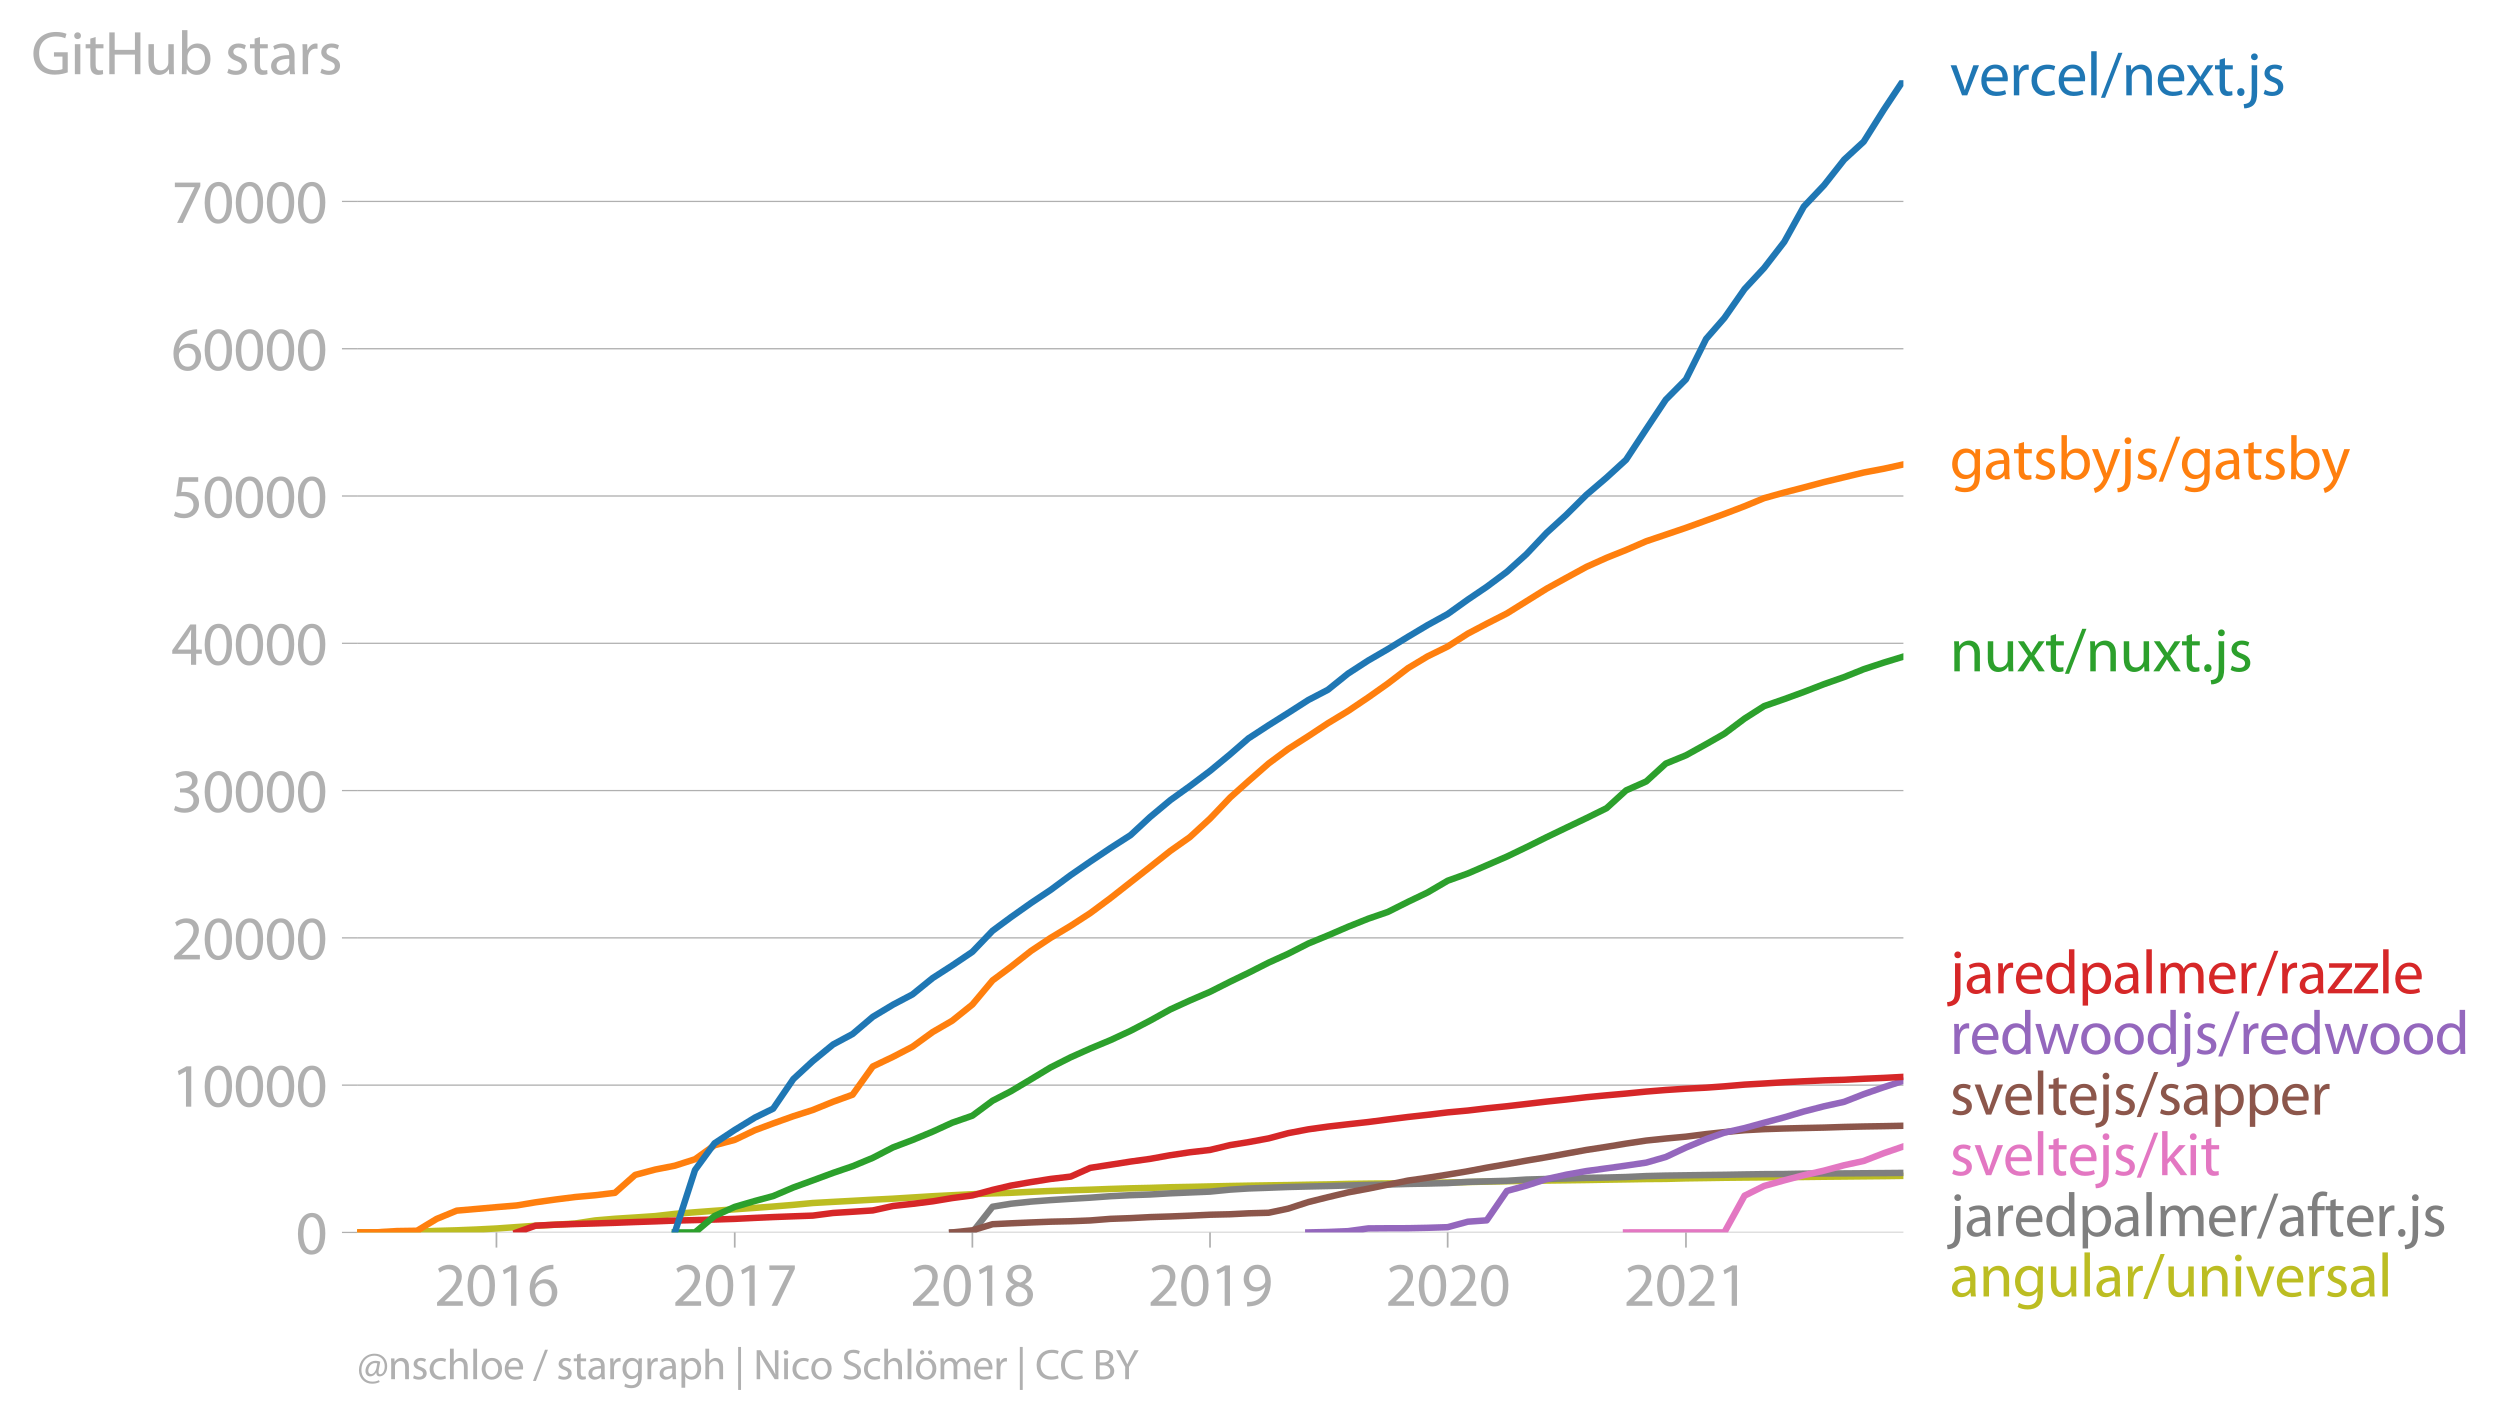 <svg xmlns:xlink="http://www.w3.org/1999/xlink" width="769.841" height="437.543" viewBox="0 0 577.38 328.157" xmlns="http://www.w3.org/2000/svg"><defs><style>*{stroke-linejoin:round;stroke-linecap:butt}</style></defs><g id="figure_1"><path d="M0 328.157h577.38V0H0v328.157z" style="fill:none" id="patch_1"/><g id="axes_1"><path d="M82.476 284.63h357.12V18.518H82.476V284.63z" style="fill:none" id="patch_2"/><g id="matplotlib.axis_1"><g id="xtick_1"><g id="line2d_1"><defs><path id="me512fdeed2" d="M0 0v3.5" style="stroke:#b0b0b0;stroke-width:.4"/></defs><use xlink:href="#me512fdeed2" x="114.655" y="284.63" style="fill:#b0b0b0;stroke:#b0b0b0;stroke-width:.4"/></g><g style="fill:#b0b0b0" transform="matrix(.14 0 0 -.14 100.292 301.57)" id="text_1"><defs><path id="MyriadPro-Regular-32" d="M2944 0v467H1075v13l333 307c877 845 1434 1466 1434 2234 0 595-378 1209-1274 1209-480 0-890-179-1178-422l180-397c192 160 505 352 883 352 621 0 825-390 825-813-6-627-486-1164-1548-2176L288 346V0h2656z" transform="scale(.016)"/><path id="MyriadPro-Regular-30" d="M1677 4230c-845 0-1447-768-1447-2163C243 691 794-70 1606-70c922 0 1447 780 1447 2195 0 1325-499 2105-1376 2105zm-32-435c582 0 845-672 845-1696 0-1062-276-1734-852-1734-512 0-844 614-844 1696 0 1133 358 1734 851 1734z" transform="scale(.016)"/><path id="MyriadPro-Regular-31" d="M1510 0h544v4160h-480l-908-486 108-429 724 390h12V0z" transform="scale(.016)"/><path id="MyriadPro-Regular-36" d="M2662 4224c-102 0-243-6-409-32-525-64-986-275-1331-614-410-410-704-1056-704-1876C218 621 800-70 1690-70c864 0 1382 704 1382 1465 0 813-518 1344-1254 1344-461 0-807-217-1005-480h-19c96 685 563 1331 1446 1479 160 25 307 32 422 25v461zM1690 365c-589 0-903 505-916 1190 0 103 26 186 64 250 154 301 468 512 807 512 518 0 857-359 857-954s-326-998-806-998h-6z" transform="scale(.016)"/></defs><use xlink:href="#MyriadPro-Regular-32"/><use xlink:href="#MyriadPro-Regular-30" x="51.3"/><use xlink:href="#MyriadPro-Regular-31" x="102.6"/><use xlink:href="#MyriadPro-Regular-36" x="153.9"/></g></g><g id="xtick_2"><use xlink:href="#me512fdeed2" x="169.689" y="284.63" style="fill:#b0b0b0;stroke:#b0b0b0;stroke-width:.4" id="line2d_2"/><g style="fill:#b0b0b0" transform="matrix(.14 0 0 -.14 155.326 301.57)" id="text_2"><defs><path id="MyriadPro-Regular-37" d="M365 4160v-467h2035v-13L595 0h583l1811 3789v371H365z" transform="scale(.016)"/></defs><use xlink:href="#MyriadPro-Regular-32"/><use xlink:href="#MyriadPro-Regular-30" x="51.3"/><use xlink:href="#MyriadPro-Regular-31" x="102.6"/><use xlink:href="#MyriadPro-Regular-37" x="153.9"/></g></g><g id="xtick_3"><use xlink:href="#me512fdeed2" x="224.572" y="284.63" style="fill:#b0b0b0;stroke:#b0b0b0;stroke-width:.4" id="line2d_3"/><g style="fill:#b0b0b0" transform="matrix(.14 0 0 -.14 210.21 301.57)" id="text_3"><defs><path id="MyriadPro-Regular-38" d="M1062 2170c-512-218-825-589-825-1114C237 448 762-70 1632-70c794 0 1414 486 1414 1209 0 506-320 871-838 1075v20c512 243 685 620 685 972 0 519-403 1024-1210 1024-729 0-1286-448-1286-1107 0-358 198-717 659-934l6-19zm583-1831c-531 0-851 371-832 794 0 397 262 717 749 857 563-160 915-403 915-908 0-423-327-743-832-743zm6 3488c506 0 704-345 704-678 0-378-275-634-633-755-480 128-794 352-794 768 0 358 256 665 723 665z" transform="scale(.016)"/></defs><use xlink:href="#MyriadPro-Regular-32"/><use xlink:href="#MyriadPro-Regular-30" x="51.3"/><use xlink:href="#MyriadPro-Regular-31" x="102.6"/><use xlink:href="#MyriadPro-Regular-38" x="153.9"/></g></g><g id="xtick_4"><use xlink:href="#me512fdeed2" x="279.456" y="284.63" style="fill:#b0b0b0;stroke:#b0b0b0;stroke-width:.4" id="line2d_4"/><g style="fill:#b0b0b0" transform="matrix(.14 0 0 -.14 265.093 301.57)" id="text_4"><defs><path id="MyriadPro-Regular-39" d="M614-64c135-6 314 0 519 32 448 51 889 243 1209 557 410 397 717 1037 717 1952 0 1062-525 1753-1376 1753S262 3539 262 2752c0-710 480-1274 1229-1274 416 0 749 167 979 448h20c-77-492-276-857-551-1107-237-224-544-358-870-403-192-19-333-32-455-19V-64zm1024 3866c589 0 852-544 852-1255 0-89-20-153-52-205-147-249-441-435-819-435-486 0-800 365-800 883 0 589 339 1012 813 1012h6z" transform="scale(.016)"/></defs><use xlink:href="#MyriadPro-Regular-32"/><use xlink:href="#MyriadPro-Regular-30" x="51.3"/><use xlink:href="#MyriadPro-Regular-31" x="102.6"/><use xlink:href="#MyriadPro-Regular-39" x="153.9"/></g></g><g id="xtick_5"><use xlink:href="#me512fdeed2" x="334.34" y="284.63" style="fill:#b0b0b0;stroke:#b0b0b0;stroke-width:.4" id="line2d_5"/><g style="fill:#b0b0b0" transform="matrix(.14 0 0 -.14 319.977 301.57)" id="text_5"><use xlink:href="#MyriadPro-Regular-32"/><use xlink:href="#MyriadPro-Regular-30" x="51.3"/><use xlink:href="#MyriadPro-Regular-32" x="102.6"/><use xlink:href="#MyriadPro-Regular-30" x="153.9"/></g></g><g id="xtick_6"><use xlink:href="#me512fdeed2" x="389.374" y="284.63" style="fill:#b0b0b0;stroke:#b0b0b0;stroke-width:.4" id="line2d_6"/><g style="fill:#b0b0b0" transform="matrix(.14 0 0 -.14 375.01 301.57)" id="text_6"><use xlink:href="#MyriadPro-Regular-32"/><use xlink:href="#MyriadPro-Regular-30" x="51.3"/><use xlink:href="#MyriadPro-Regular-32" x="102.6"/><use xlink:href="#MyriadPro-Regular-31" x="153.9"/></g></g></g><g id="matplotlib.axis_2"><g id="ytick_1"><path d="M82.476 284.63h357.12" clip-path="url(#pa2c75d5391)" style="fill:none;stroke:#b0b0b0;stroke-width:.3;stroke-linecap:square" id="line2d_7"/><g id="line2d_8"><defs><path id="m856f341a50" d="M0 0h-3.5" style="stroke:#b0b0b0;stroke-width:.3"/></defs><use xlink:href="#m856f341a50" x="82.476" y="284.63" style="fill:#b0b0b0;stroke:#b0b0b0;stroke-width:.3"/></g><use xlink:href="#MyriadPro-Regular-30" style="fill:#b0b0b0" transform="matrix(.14 0 0 -.14 68.295 289.6)" id="text_7"/></g><g id="ytick_2"><path d="M82.476 250.615h357.12" clip-path="url(#pa2c75d5391)" style="fill:none;stroke:#b0b0b0;stroke-width:.3;stroke-linecap:square" id="line2d_9"/><use xlink:href="#m856f341a50" x="82.476" y="250.615" style="fill:#b0b0b0;stroke:#b0b0b0;stroke-width:.3" id="line2d_10"/><g style="fill:#b0b0b0" transform="matrix(.14 0 0 -.14 39.568 255.585)" id="text_8"><use xlink:href="#MyriadPro-Regular-31"/><use xlink:href="#MyriadPro-Regular-30" x="51.3"/><use xlink:href="#MyriadPro-Regular-30" x="102.6"/><use xlink:href="#MyriadPro-Regular-30" x="153.9"/><use xlink:href="#MyriadPro-Regular-30" x="205.2"/></g></g><g id="ytick_3"><path d="M82.476 216.6h357.12" clip-path="url(#pa2c75d5391)" style="fill:none;stroke:#b0b0b0;stroke-width:.3;stroke-linecap:square" id="line2d_11"/><use xlink:href="#m856f341a50" x="82.476" y="216.599" style="fill:#b0b0b0;stroke:#b0b0b0;stroke-width:.3" id="line2d_12"/><g style="fill:#b0b0b0" transform="matrix(.14 0 0 -.14 39.568 221.57)" id="text_9"><use xlink:href="#MyriadPro-Regular-32"/><use xlink:href="#MyriadPro-Regular-30" x="51.3"/><use xlink:href="#MyriadPro-Regular-30" x="102.6"/><use xlink:href="#MyriadPro-Regular-30" x="153.9"/><use xlink:href="#MyriadPro-Regular-30" x="205.2"/></g></g><g id="ytick_4"><path d="M82.476 182.584h357.12" clip-path="url(#pa2c75d5391)" style="fill:none;stroke:#b0b0b0;stroke-width:.3;stroke-linecap:square" id="line2d_13"/><use xlink:href="#m856f341a50" x="82.476" y="182.584" style="fill:#b0b0b0;stroke:#b0b0b0;stroke-width:.3" id="line2d_14"/><g style="fill:#b0b0b0" transform="matrix(.14 0 0 -.14 39.568 187.554)" id="text_10"><defs><path id="MyriadPro-Regular-33" d="M269 211C474 77 883-70 1350-70c999 0 1517 582 1517 1248 0 582-416 966-928 1068v13c512 186 768 551 768 979 0 506-371 992-1190 992-448 0-871-160-1088-320l147-409c179 128 499 275 832 275 518 0 730-294 730-627 0-493-519-704-928-704H896v-423h314c544 0 1068-249 1075-832 6-345-218-806-941-806-390 0-762 160-922 262L269 211z" transform="scale(.016)"/></defs><use xlink:href="#MyriadPro-Regular-33"/><use xlink:href="#MyriadPro-Regular-30" x="51.3"/><use xlink:href="#MyriadPro-Regular-30" x="102.6"/><use xlink:href="#MyriadPro-Regular-30" x="153.9"/><use xlink:href="#MyriadPro-Regular-30" x="205.2"/></g></g><g id="ytick_5"><path d="M82.476 148.569h357.12" clip-path="url(#pa2c75d5391)" style="fill:none;stroke:#b0b0b0;stroke-width:.3;stroke-linecap:square" id="line2d_15"/><use xlink:href="#m856f341a50" x="82.476" y="148.569" style="fill:#b0b0b0;stroke:#b0b0b0;stroke-width:.3" id="line2d_16"/><g style="fill:#b0b0b0" transform="matrix(.14 0 0 -.14 39.568 153.539)" id="text_11"><defs><path id="MyriadPro-Regular-34" d="M2560 0v1133h582v441h-582v2586h-608L96 1504v-371h1933V0h531zM666 1574v13l1017 1415c115 192 218 371 346 614h19c-13-218-19-435-19-653V1574H666z" transform="scale(.016)"/></defs><use xlink:href="#MyriadPro-Regular-34"/><use xlink:href="#MyriadPro-Regular-30" x="51.3"/><use xlink:href="#MyriadPro-Regular-30" x="102.6"/><use xlink:href="#MyriadPro-Regular-30" x="153.9"/><use xlink:href="#MyriadPro-Regular-30" x="205.2"/></g></g><g id="ytick_6"><path d="M82.476 114.553h357.12" clip-path="url(#pa2c75d5391)" style="fill:none;stroke:#b0b0b0;stroke-width:.3;stroke-linecap:square" id="line2d_17"/><use xlink:href="#m856f341a50" x="82.476" y="114.553" style="fill:#b0b0b0;stroke:#b0b0b0;stroke-width:.3" id="line2d_18"/><g style="fill:#b0b0b0" transform="matrix(.14 0 0 -.14 39.568 119.523)" id="text_12"><defs><path id="MyriadPro-Regular-35" d="M2771 4160H781L512 2163c154 19 339 45 576 45 832 0 1190-384 1197-922 0-556-455-902-986-902-377 0-717 128-889 230L269 186C467 58 851-70 1306-70c902 0 1548 608 1548 1420 0 525-268 884-595 1069-256 154-576 224-896 224-153 0-243-13-339-25l160 1068h1587v474z" transform="scale(.016)"/></defs><use xlink:href="#MyriadPro-Regular-35"/><use xlink:href="#MyriadPro-Regular-30" x="51.3"/><use xlink:href="#MyriadPro-Regular-30" x="102.6"/><use xlink:href="#MyriadPro-Regular-30" x="153.9"/><use xlink:href="#MyriadPro-Regular-30" x="205.2"/></g></g><g id="ytick_7"><path d="M82.476 80.538h357.12" clip-path="url(#pa2c75d5391)" style="fill:none;stroke:#b0b0b0;stroke-width:.3;stroke-linecap:square" id="line2d_19"/><use xlink:href="#m856f341a50" x="82.476" y="80.538" style="fill:#b0b0b0;stroke:#b0b0b0;stroke-width:.3" id="line2d_20"/><g style="fill:#b0b0b0" transform="matrix(.14 0 0 -.14 39.568 85.508)" id="text_13"><use xlink:href="#MyriadPro-Regular-36"/><use xlink:href="#MyriadPro-Regular-30" x="51.3"/><use xlink:href="#MyriadPro-Regular-30" x="102.6"/><use xlink:href="#MyriadPro-Regular-30" x="153.9"/><use xlink:href="#MyriadPro-Regular-30" x="205.2"/></g></g><g id="ytick_8"><path d="M82.476 46.523h357.12" clip-path="url(#pa2c75d5391)" style="fill:none;stroke:#b0b0b0;stroke-width:.3;stroke-linecap:square" id="line2d_21"/><use xlink:href="#m856f341a50" x="82.476" y="46.523" style="fill:#b0b0b0;stroke:#b0b0b0;stroke-width:.3" id="line2d_22"/><g style="fill:#b0b0b0" transform="matrix(.14 0 0 -.14 39.568 51.493)" id="text_14"><use xlink:href="#MyriadPro-Regular-37"/><use xlink:href="#MyriadPro-Regular-30" x="51.3"/><use xlink:href="#MyriadPro-Regular-30" x="102.6"/><use xlink:href="#MyriadPro-Regular-30" x="153.9"/><use xlink:href="#MyriadPro-Regular-30" x="205.2"/></g></g><g style="fill:#b0b0b0" transform="matrix(.14 0 0 -.14 7.2 17.14)" id="text_15"><defs><path id="MyriadPro-Regular-47" d="M3770 2266H2349v-448h877V531c-128-64-378-115-743-115-1005 0-1664 646-1664 1741 0 1081 685 1734 1735 1734 435 0 723-83 953-185l135 454c-186 90-576 198-1076 198-1446 0-2329-940-2336-2227 0-672 231-1248 602-1606 422-403 960-570 1613-570 582 0 1075 147 1325 237v2074z" transform="scale(.016)"/><path id="MyriadPro-Regular-69" d="M1030 0v3098H467V0h563zM749 4320c-205 0-352-154-352-352 0-192 141-346 339-346 224 0 365 154 358 346 0 198-134 352-345 352z" transform="scale(.016)"/><path id="MyriadPro-Regular-74" d="M595 3667v-569H115v-429h480V979c0-365 58-640 218-806C947 19 1158-70 1421-70c217 0 390 38 499 83l-26 422c-83-25-172-38-326-38-314 0-422 217-422 601v1671h806v429h-806v742l-551-173z" transform="scale(.016)"/><path id="MyriadPro-Regular-48" d="M486 4314V0h557v2022h2087V0h563v4314h-563V2509H1043v1805H486z" transform="scale(.016)"/><path id="MyriadPro-Regular-75" d="M3059 3098h-563V1197c0-103-19-205-51-288-103-250-365-512-743-512-512 0-691 397-691 985v1716H448V1286C448 198 1030-70 1517-70c550 0 877 326 1024 576h13l32-506h499c-19 243-26 525-26 845v2253z" transform="scale(.016)"/><path id="MyriadPro-Regular-62" d="M467 800c0-275-13-589-25-800h486l26 512h19c230-410 589-582 1037-582 691 0 1388 550 1388 1657 7 941-537 1581-1305 1581-499 0-858-224-1056-570h-13v1946H467V800zm557 998c0 90 19 167 32 231 115 429 474 691 858 691 601 0 921-531 921-1152 0-710-352-1190-941-1190-409 0-736 268-844 659-13 64-26 134-26 205v556z" transform="scale(.016)"/><path id="MyriadPro-Regular-73" d="M250 147C467 19 781-70 1120-70c736 0 1158 390 1158 934 0 461-275 730-812 934-404 154-589 269-589 525 0 231 185 423 518 423 288 0 512-103 634-180l141 410c-173 102-448 192-762 192-666 0-1069-410-1069-909 0-371 263-678 819-877 416-153 576-300 576-569 0-256-192-461-601-461-282 0-576 115-743 224L250 147z" transform="scale(.016)"/><path id="MyriadPro-Regular-61" d="M2643 1901c0 621-230 1267-1177 1267-391 0-762-109-1018-275l128-371c218 140 518 230 806 230 634 0 704-461 704-717v-64C890 1978 224 1568 224 819c0-448 320-889 947-889 442 0 775 217 947 460h20l44-390h512c-38 211-51 474-51 742v1159zm-544-858c0-57-13-121-32-179-89-262-345-518-749-518-288 0-531 172-531 537 0 602 698 711 1312 698v-538z" transform="scale(.016)"/><path id="MyriadPro-Regular-72" d="M467 0h557v1651c0 96 13 186 26 263 76 422 358 723 755 723 77 0 134-7 192-19v531c-51 13-96 19-160 19-378 0-717-262-858-678h-25l-20 608H442c19-288 25-602 25-967V0z" transform="scale(.016)"/></defs><use xlink:href="#MyriadPro-Regular-47"/><use xlink:href="#MyriadPro-Regular-69" x="64.6"/><use xlink:href="#MyriadPro-Regular-74" x="88"/><use xlink:href="#MyriadPro-Regular-48" x="121.1"/><use xlink:href="#MyriadPro-Regular-75" x="186.3"/><use xlink:href="#MyriadPro-Regular-62" x="241.4"/><use xlink:href="#MyriadPro-Regular-20" x="298.3"/><use xlink:href="#MyriadPro-Regular-73" x="319.5"/><use xlink:href="#MyriadPro-Regular-74" x="359.1"/><use xlink:href="#MyriadPro-Regular-61" x="392.2"/><use xlink:href="#MyriadPro-Regular-72" x="440.4"/><use xlink:href="#MyriadPro-Regular-73" x="473.1"/></g></g><path d="m82.476 284.63 4.511-.034 4.662-.068 4.661-.068 4.51-.184 4.662-.136 4.511-.18 4.662-.238 4.661-.33 4.36-.3 4.662-.248 4.511-.275 4.661-.715 4.511-.377 4.662-.296 4.661-.32 4.511-.51 4.661-.378 4.511-.343 4.662-.34 4.661-.327 4.21-.313 4.662-.384 4.51-.429 4.662-.262 4.511-.241 4.661-.259 4.662-.235 4.51-.282 4.662-.289 4.511-.231 4.661-.232 4.662-.19 4.21-.136 4.661-.228 4.511-.197 4.662-.153 4.51-.143 4.662-.17 4.661-.143 4.511-.102 4.662-.147 4.51-.085 4.662-.105 4.661-.099 4.21-.078 4.662-.075 4.511-.058 4.661-.088 4.511-.068 4.662-.122 4.661-.062 4.511-.047 4.661-.062 4.511-.057 4.662-.089 4.661-.095 4.36-.109 4.662-.082 4.511-.095 4.662-.064 4.51-.058 4.662-.065 4.661-.082 4.511-.068 4.662-.081 4.51-.034 4.662-.123 4.661-.068 4.21-.068 4.662-.05 4.51-.038 4.662-.058 4.511-.037 4.662-.055 4.66-.044 4.512-.048 4.661-.047 4.511-.065" clip-path="url(#pa2c75d5391)" style="fill:none;stroke:#bcbd22;stroke-width:1.5;stroke-linecap:square" id="line2d_23"/><path d="m219.911 284.63 4.661-.01 4.662-5.926 4.21-.69 4.661-.493 4.511-.344 4.662-.296 4.51-.265 4.662-.34 4.661-.239 4.511-.156 4.662-.272 4.51-.194 4.662-.2 4.661-.46 4.21-.265 4.662-.167 4.511-.173 4.661-.116 4.511-.102 4.662-.14 4.661-.119 4.511-.088 4.661-.14 4.511-.085 4.662-.119 4.661-.279 4.36-.115 4.662-.133 4.511-.286 4.662-.132 4.51-.11 4.662-.152 4.661-.075 4.511-.116 4.662-.217 4.51-.113 4.662-.068 4.661-.064 4.21-.051 4.662-.085 4.51-.065 4.662-.03 4.511-.086 4.662-.034 4.66-.02 4.512-.037 4.661-.038 4.511-.044" clip-path="url(#pa2c75d5391)" style="fill:none;stroke:#7f7f7f;stroke-width:1.5;stroke-linecap:square" id="line2d_24"/><path d="m375.54 284.63 4.662-.014h18.043l4.662-8.47 4.51-2.238 4.662-1.306 4.511-1.187 4.662-1.054 4.66-1.249 4.512-.983 4.661-1.803 4.511-1.554" clip-path="url(#pa2c75d5391)" style="fill:none;stroke:#e377c2;stroke-width:1.5;stroke-linecap:square" id="line2d_25"/><g style="fill:#1f77b4" transform="matrix(.14 0 0 -.14 450.31 22.011)" id="text_16"><defs><path id="MyriadPro-Regular-76" d="M83 3098 1261 0h537l1216 3098h-588l-602-1741c-102-282-192-538-262-794h-20c-64 256-147 512-249 794L685 3098H83z" transform="scale(.016)"/><path id="MyriadPro-Regular-65" d="M2957 1446c6 58 19 148 19 263 0 569-269 1459-1280 1459-902 0-1453-736-1453-1670C243 563 813-70 1766-70c493 0 832 108 1031 198l-96 403c-211-89-455-160-858-160-563 0-1049 314-1062 1075h2176zM787 1850c45 390 295 915 864 915 634 0 787-557 781-915H787z" transform="scale(.016)"/><path id="MyriadPro-Regular-63" d="M2579 538c-160-71-371-154-691-154-614 0-1075 442-1075 1158 0 647 384 1172 1094 1172 307 0 519-71 653-148l128 436c-154 76-448 160-781 160-1011 0-1664-692-1664-1645C243 570 851-70 1786-70c416 0 742 108 889 185l-96 423z" transform="scale(.016)"/><path id="MyriadPro-Regular-6c" d="M467 0h563v4544H467V0z" transform="scale(.016)"/><path id="MyriadPro-Regular-2f" d="m422-256 1792 4640h-435L-6-256h428z" transform="scale(.016)"/><path id="MyriadPro-Regular-6e" d="M467 0h563v1862c0 96 13 192 39 263 96 313 384 576 755 576 531 0 717-416 717-915V0h563v1850c0 1062-666 1318-1094 1318-512 0-871-288-1024-582h-13l-32 512H442c19-256 25-519 25-839V0z" transform="scale(.016)"/><path id="MyriadPro-Regular-78" d="m102 3098 1050-1517L51 0h621l448 698c115 185 224 345 326 537h13c109-185 211-358 333-537L2246 0h640L1798 1600l1056 1498h-608l-435-660c-102-166-205-326-307-512h-19c-103 173-199 333-314 506l-441 666H102z" transform="scale(.016)"/><path id="MyriadPro-Regular-2e" d="M710-70c237 0 384 172 384 403 0 237-153 403-377 403S333 570 333 333c0-231 153-403 371-403h6z" transform="scale(.016)"/><path id="MyriadPro-Regular-6a" d="M-230-1350c300 0 710 102 960 352 275 281 371 672 371 1273v2823H538V493c0-743-58-992-212-1165C192-819-32-890-288-909l58-441zM826 4320c-212 0-359-154-359-352 0-186 135-346 346-346 224 0 358 160 352 346 0 198-135 352-339 352z" transform="scale(.016)"/></defs><use xlink:href="#MyriadPro-Regular-76"/><use xlink:href="#MyriadPro-Regular-65" x="48.1"/><use xlink:href="#MyriadPro-Regular-72" x="98.2"/><use xlink:href="#MyriadPro-Regular-63" x="130.9"/><use xlink:href="#MyriadPro-Regular-65" x="175.7"/><use xlink:href="#MyriadPro-Regular-6c" x="225.8"/><use xlink:href="#MyriadPro-Regular-2f" x="249.4"/><use xlink:href="#MyriadPro-Regular-6e" x="283.7"/><use xlink:href="#MyriadPro-Regular-65" x="339.2"/><use xlink:href="#MyriadPro-Regular-78" x="389.3"/><use xlink:href="#MyriadPro-Regular-74" x="435.6"/><use xlink:href="#MyriadPro-Regular-2e" x="468.7"/><use xlink:href="#MyriadPro-Regular-6a" x="489.4"/><use xlink:href="#MyriadPro-Regular-73" x="513.7"/></g><g style="fill:#ff7f0e" transform="matrix(.14 0 0 -.14 450.31 110.674)" id="text_17"><defs><path id="MyriadPro-Regular-67" d="M3110 2246c0 378 13 628 26 852h-493l-25-468h-13c-135 256-429 538-967 538-710 0-1395-595-1395-1645C243 666 794 13 1562 13c480 0 812 230 985 518h13V186c0-781-422-1082-998-1082-384 0-704 115-909 243l-141-429c250-166 659-256 1030-256 391 0 826 90 1127 372 301 268 441 704 441 1414v1798zm-556-928c0-96-13-204-45-300-122-359-435-576-781-576-608 0-915 505-915 1113 0 717 384 1171 921 1171 410 0 685-268 788-595 25-77 32-160 32-256v-557z" transform="scale(.016)"/><path id="MyriadPro-Regular-79" d="M58 3098 1203 243c26-70 39-115 39-147s-20-77-45-134c-128-288-320-506-474-628-166-140-352-230-493-275l141-473c141 25 416 121 691 364 384 333 660 877 1063 1940l845 2208h-596l-614-1818c-77-224-141-461-198-646h-13c-51 185-128 428-199 633L672 3098H58z" transform="scale(.016)"/></defs><use xlink:href="#MyriadPro-Regular-67"/><use xlink:href="#MyriadPro-Regular-61" x="55.9"/><use xlink:href="#MyriadPro-Regular-74" x="104.1"/><use xlink:href="#MyriadPro-Regular-73" x="137.2"/><use xlink:href="#MyriadPro-Regular-62" x="176.8"/><use xlink:href="#MyriadPro-Regular-79" x="233.7"/><use xlink:href="#MyriadPro-Regular-6a" x="280.8"/><use xlink:href="#MyriadPro-Regular-73" x="305.1"/><use xlink:href="#MyriadPro-Regular-2f" x="344.7"/><use xlink:href="#MyriadPro-Regular-67" x="379"/><use xlink:href="#MyriadPro-Regular-61" x="434.9"/><use xlink:href="#MyriadPro-Regular-74" x="483.1"/><use xlink:href="#MyriadPro-Regular-73" x="516.2"/><use xlink:href="#MyriadPro-Regular-62" x="555.8"/><use xlink:href="#MyriadPro-Regular-79" x="612.7"/></g><g style="fill:#2ca02c" transform="matrix(.14 0 0 -.14 450.31 155.04)" id="text_18"><use xlink:href="#MyriadPro-Regular-6e"/><use xlink:href="#MyriadPro-Regular-75" x="55.5"/><use xlink:href="#MyriadPro-Regular-78" x="110.6"/><use xlink:href="#MyriadPro-Regular-74" x="156.9"/><use xlink:href="#MyriadPro-Regular-2f" x="190"/><use xlink:href="#MyriadPro-Regular-6e" x="224.3"/><use xlink:href="#MyriadPro-Regular-75" x="279.8"/><use xlink:href="#MyriadPro-Regular-78" x="334.9"/><use xlink:href="#MyriadPro-Regular-74" x="381.2"/><use xlink:href="#MyriadPro-Regular-2e" x="414.3"/><use xlink:href="#MyriadPro-Regular-6a" x="435"/><use xlink:href="#MyriadPro-Regular-73" x="459.3"/></g><g style="fill:#d62728" transform="matrix(.14 0 0 -.14 450.31 229.414)" id="text_19"><defs><path id="MyriadPro-Regular-64" d="M2579 4544V2694h-13c-140 250-460 474-934 474-755 0-1395-634-1389-1664C243 563 819-70 1568-70c506 0 883 262 1056 608h13l25-538h506c-19 211-26 525-26 800v3744h-563zm0-3245c0-89-6-166-25-243-103-422-448-672-826-672-608 0-915 518-915 1146 0 684 345 1196 928 1196 422 0 729-294 813-652 19-71 25-167 25-237v-538z" transform="scale(.016)"/><path id="MyriadPro-Regular-70" d="M467-1267h557V416h13c185-307 544-486 953-486 730 0 1408 550 1408 1664 0 940-563 1574-1312 1574-505 0-870-224-1100-602h-13l-26 532H442c12-295 25-615 25-1012v-3353zm557 3059c0 77 19 160 38 230 109 423 468 698 852 698 595 0 921-531 921-1152 0-710-345-1197-941-1197-403 0-742 269-844 659-13 71-26 148-26 231v531z" transform="scale(.016)"/><path id="MyriadPro-Regular-6d" d="M467 0h551v1869c0 96 12 192 44 275 90 282 346 563 698 563 429 0 646-358 646-851V0h551v1914c0 102 19 204 45 281 96 275 345 512 665 512 455 0 672-358 672-953V0h551v1824c0 1075-608 1344-1018 1344-294 0-499-77-685-218-128-96-249-230-345-403h-13c-135 365-455 621-877 621-512 0-800-275-973-570h-19l-26 500H442c19-256 25-519 25-839V0z" transform="scale(.016)"/><path id="MyriadPro-Regular-7a" d="M115 0h2515v448H819v13c141 160 269 313 397 486l1382 1799 7 352H243v-455h1677v-13c-141-166-269-313-403-480L115 326V0z" transform="scale(.016)"/></defs><use xlink:href="#MyriadPro-Regular-6a"/><use xlink:href="#MyriadPro-Regular-61" x="24.3"/><use xlink:href="#MyriadPro-Regular-72" x="72.5"/><use xlink:href="#MyriadPro-Regular-65" x="105.2"/><use xlink:href="#MyriadPro-Regular-64" x="155.3"/><use xlink:href="#MyriadPro-Regular-70" x="211.7"/><use xlink:href="#MyriadPro-Regular-61" x="268.6"/><use xlink:href="#MyriadPro-Regular-6c" x="316.8"/><use xlink:href="#MyriadPro-Regular-6d" x="340.4"/><use xlink:href="#MyriadPro-Regular-65" x="423.8"/><use xlink:href="#MyriadPro-Regular-72" x="473.9"/><use xlink:href="#MyriadPro-Regular-2f" x="506.6"/><use xlink:href="#MyriadPro-Regular-72" x="540.9"/><use xlink:href="#MyriadPro-Regular-61" x="573.6"/><use xlink:href="#MyriadPro-Regular-7a" x="621.8"/><use xlink:href="#MyriadPro-Regular-7a" x="664.6"/><use xlink:href="#MyriadPro-Regular-6c" x="707.4"/><use xlink:href="#MyriadPro-Regular-65" x="731"/></g><g style="fill:#9467bd" transform="matrix(.14 0 0 -.14 450.31 243.414)" id="text_20"><defs><path id="MyriadPro-Regular-77" d="M115 3098 1050 0h512l499 1472c109 333 205 653 281 1024h13c77-365 167-672 275-1018L3104 0h512l998 3098h-556l-442-1556c-102-364-186-691-237-1004h-19c-70 313-160 640-275 1011l-480 1549h-474l-505-1575c-103-339-205-672-276-985h-19c-57 320-141 640-230 985L691 3098H115z" transform="scale(.016)"/><path id="MyriadPro-Regular-6f" d="M1779 3168c-857 0-1536-608-1536-1645C243 544 890-70 1728-70c749 0 1542 499 1542 1644 0 948-601 1594-1491 1594zm-13-422c666 0 928-666 928-1191 0-697-403-1203-940-1203-551 0-941 512-941 1190 0 589 288 1204 953 1204z" transform="scale(.016)"/></defs><use xlink:href="#MyriadPro-Regular-72"/><use xlink:href="#MyriadPro-Regular-65" x="32.7"/><use xlink:href="#MyriadPro-Regular-64" x="82.8"/><use xlink:href="#MyriadPro-Regular-77" x="139.2"/><use xlink:href="#MyriadPro-Regular-6f" x="212.8"/><use xlink:href="#MyriadPro-Regular-6f" x="267.7"/><use xlink:href="#MyriadPro-Regular-64" x="322.6"/><use xlink:href="#MyriadPro-Regular-6a" x="379"/><use xlink:href="#MyriadPro-Regular-73" x="403.3"/><use xlink:href="#MyriadPro-Regular-2f" x="442.9"/><use xlink:href="#MyriadPro-Regular-72" x="477.2"/><use xlink:href="#MyriadPro-Regular-65" x="509.9"/><use xlink:href="#MyriadPro-Regular-64" x="560"/><use xlink:href="#MyriadPro-Regular-77" x="616.4"/><use xlink:href="#MyriadPro-Regular-6f" x="690"/><use xlink:href="#MyriadPro-Regular-6f" x="744.9"/><use xlink:href="#MyriadPro-Regular-64" x="799.8"/></g><g style="fill:#8c564b" transform="matrix(.14 0 0 -.14 450.31 257.414)" id="text_21"><use xlink:href="#MyriadPro-Regular-73"/><use xlink:href="#MyriadPro-Regular-76" x="39.6"/><use xlink:href="#MyriadPro-Regular-65" x="87.7"/><use xlink:href="#MyriadPro-Regular-6c" x="137.8"/><use xlink:href="#MyriadPro-Regular-74" x="161.4"/><use xlink:href="#MyriadPro-Regular-65" x="194.5"/><use xlink:href="#MyriadPro-Regular-6a" x="244.6"/><use xlink:href="#MyriadPro-Regular-73" x="268.9"/><use xlink:href="#MyriadPro-Regular-2f" x="308.5"/><use xlink:href="#MyriadPro-Regular-73" x="342.8"/><use xlink:href="#MyriadPro-Regular-61" x="382.4"/><use xlink:href="#MyriadPro-Regular-70" x="430.6"/><use xlink:href="#MyriadPro-Regular-70" x="487.5"/><use xlink:href="#MyriadPro-Regular-65" x="544.4"/><use xlink:href="#MyriadPro-Regular-72" x="594.5"/></g><g style="fill:#e377c2" transform="matrix(.14 0 0 -.14 450.31 271.414)" id="text_22"><defs><path id="MyriadPro-Regular-6b" d="M1024 4544H467V0h557v1165l288 320L2381 0h685L1702 1824l1197 1274h-678l-909-1069c-90-109-198-243-275-352h-13v2867z" transform="scale(.016)"/></defs><use xlink:href="#MyriadPro-Regular-73"/><use xlink:href="#MyriadPro-Regular-76" x="39.6"/><use xlink:href="#MyriadPro-Regular-65" x="87.7"/><use xlink:href="#MyriadPro-Regular-6c" x="137.8"/><use xlink:href="#MyriadPro-Regular-74" x="161.4"/><use xlink:href="#MyriadPro-Regular-65" x="194.5"/><use xlink:href="#MyriadPro-Regular-6a" x="244.6"/><use xlink:href="#MyriadPro-Regular-73" x="268.9"/><use xlink:href="#MyriadPro-Regular-2f" x="308.5"/><use xlink:href="#MyriadPro-Regular-6b" x="342.8"/><use xlink:href="#MyriadPro-Regular-69" x="389.7"/><use xlink:href="#MyriadPro-Regular-74" x="413.1"/></g><g style="fill:#7f7f7f" transform="matrix(.14 0 0 -.14 450.31 285.49)" id="text_23"><defs><path id="MyriadPro-Regular-66" d="M1082 0v2669h748v429h-748v166c0 474 121 896 601 896 160 0 275-32 359-70l76 435c-108 45-281 89-480 89-262 0-544-83-755-288-262-249-358-646-358-1081v-147H90v-429h435V0h557z" transform="scale(.016)"/></defs><use xlink:href="#MyriadPro-Regular-6a"/><use xlink:href="#MyriadPro-Regular-61" x="24.3"/><use xlink:href="#MyriadPro-Regular-72" x="72.5"/><use xlink:href="#MyriadPro-Regular-65" x="105.2"/><use xlink:href="#MyriadPro-Regular-64" x="155.3"/><use xlink:href="#MyriadPro-Regular-70" x="211.7"/><use xlink:href="#MyriadPro-Regular-61" x="268.6"/><use xlink:href="#MyriadPro-Regular-6c" x="316.8"/><use xlink:href="#MyriadPro-Regular-6d" x="340.4"/><use xlink:href="#MyriadPro-Regular-65" x="423.8"/><use xlink:href="#MyriadPro-Regular-72" x="473.9"/><use xlink:href="#MyriadPro-Regular-2f" x="506.6"/><use xlink:href="#MyriadPro-Regular-61" x="540.9"/><use xlink:href="#MyriadPro-Regular-66" x="589.1"/><use xlink:href="#MyriadPro-Regular-74" x="618.3"/><use xlink:href="#MyriadPro-Regular-65" x="651.4"/><use xlink:href="#MyriadPro-Regular-72" x="701.5"/><use xlink:href="#MyriadPro-Regular-2e" x="734.2"/><use xlink:href="#MyriadPro-Regular-6a" x="754.9"/><use xlink:href="#MyriadPro-Regular-73" x="779.2"/></g><g style="fill:#bcbd22" transform="matrix(.14 0 0 -.14 450.31 299.427)" id="text_24"><use xlink:href="#MyriadPro-Regular-61"/><use xlink:href="#MyriadPro-Regular-6e" x="48.2"/><use xlink:href="#MyriadPro-Regular-67" x="103.7"/><use xlink:href="#MyriadPro-Regular-75" x="159.6"/><use xlink:href="#MyriadPro-Regular-6c" x="214.7"/><use xlink:href="#MyriadPro-Regular-61" x="238.3"/><use xlink:href="#MyriadPro-Regular-72" x="286.5"/><use xlink:href="#MyriadPro-Regular-2f" x="319.2"/><use xlink:href="#MyriadPro-Regular-75" x="353.5"/><use xlink:href="#MyriadPro-Regular-6e" x="408.6"/><use xlink:href="#MyriadPro-Regular-69" x="464.1"/><use xlink:href="#MyriadPro-Regular-76" x="487.5"/><use xlink:href="#MyriadPro-Regular-65" x="535.6"/><use xlink:href="#MyriadPro-Regular-72" x="585.7"/><use xlink:href="#MyriadPro-Regular-73" x="618.4"/><use xlink:href="#MyriadPro-Regular-61" x="658"/><use xlink:href="#MyriadPro-Regular-6c" x="706.2"/></g><g style="fill:#b0b0b0" transform="matrix(.097 0 0 -.097 82.476 318.528)" id="text_25"><defs><path id="MyriadPro-Regular-40" d="M2867 1632c-70-397-409-870-781-870-281 0-422 204-422 486 0 621 454 1152 1018 1152 147 0 256-26 320-45l-135-723zm384-1773c-262-147-601-224-966-224-947 0-1645 666-1645 1735 0 1299 877 2131 1920 2131 992 0 1549-672 1549-1600 0-743-365-1178-691-1171-212 6-288 230-192 716l217 1159c-166 77-409 134-685 134-889 0-1516-723-1516-1517 0-505 320-806 691-806 384 0 678 186 902 563h26c-19-390 217-563 473-563 602 0 1140 563 1140 1523 0 1069-749 1856-1863 1856-1421 0-2336-1145-2336-2464C275 96 1165-672 2214-672c429 0 788 70 1140 256l-103 275z" transform="scale(.016)"/><path id="MyriadPro-Regular-68" d="M467 0h563v1869c0 109 7 192 39 269 102 307 390 563 755 563 531 0 717-423 717-922V0h563v1843c0 1069-666 1325-1082 1325-211 0-409-64-576-160-172-96-313-237-403-397h-13v1933H467V0z" transform="scale(.016)"/><path id="MyriadPro-Regular-7c" d="M550 4800v-6400h429v6400H550z" transform="scale(.016)"/><path id="MyriadPro-Regular-4e" d="M1011 0v1843c0 717-13 1235-45 1779l20 7c217-467 505-960 806-1440L3162 0h563v4314h-525V2509c0-672 13-1197 64-1773l-13-6c-205 441-454 896-774 1401L1094 4314H486V0h525z" transform="scale(.016)"/><path id="MyriadPro-Regular-53" d="M269 211C499 58 954-70 1370-70c1017 0 1510 582 1510 1248 0 633-371 985-1101 1267-595 230-857 429-857 832 0 294 224 646 812 646 391 0 679-128 820-205l153 455c-192 109-512 211-953 211-839 0-1396-499-1396-1171 0-608 436-973 1140-1223 582-224 812-454 812-857 0-435-332-736-902-736-384 0-749 128-998 281L269 211z" transform="scale(.016)"/><path id="MyriadPro-Regular-f6" d="M1165 3648c185 0 313 154 313 326 0 186-134 327-313 327s-327-147-327-327c0-172 135-326 320-326h7zm1184 0c185 0 313 154 313 326 0 186-134 327-313 327s-320-147-320-327c0-172 128-326 313-326h7zm-570-480c-857 0-1536-608-1536-1645C243 544 890-70 1728-70c749 0 1542 499 1542 1644 0 948-601 1594-1491 1594zm-13-422c666 0 928-666 928-1191 0-697-403-1203-940-1203-551 0-941 512-941 1190 0 589 288 1204 953 1204z" transform="scale(.016)"/><path id="MyriadPro-Regular-43" d="M3386 582c-224-108-570-179-909-179-1050 0-1658 679-1658 1735 0 1132 672 1779 1683 1779 359 0 660-77 871-179l134 454c-147 77-486 192-1024 192-1337 0-2253-915-2253-2266C230 704 1146-70 2362-70c524 0 934 108 1139 211l-115 441z" transform="scale(.016)"/><path id="MyriadPro-Regular-42" d="M486 13c186-26 480-51 864-51 704 0 1191 128 1492 403 217 211 364 493 364 864 0 640-480 979-889 1081v13c454 167 729 531 729 947 0 340-134 596-358 762-269 218-627 314-1184 314-390 0-774-39-1018-90V13zm557 3865c90 20 237 39 493 39 563 0 947-199 947-704 0-416-345-723-934-723h-506v1388zm0-1811h461c608 0 1114-243 1114-832 0-627-532-838-1108-838-198 0-358 6-467 25v1645z" transform="scale(.016)"/><path id="MyriadPro-Regular-59" d="M2010 0v1837l1446 2477h-634l-620-1191c-167-326-314-608-436-889h-12c-135 300-263 563-429 889L717 4314H83l1363-2484V0h564z" transform="scale(.016)"/></defs><use xlink:href="#MyriadPro-Regular-40"/><use xlink:href="#MyriadPro-Regular-6e" x="73.7"/><use xlink:href="#MyriadPro-Regular-73" x="129.2"/><use xlink:href="#MyriadPro-Regular-63" x="168.8"/><use xlink:href="#MyriadPro-Regular-68" x="213.6"/><use xlink:href="#MyriadPro-Regular-6c" x="269.1"/><use xlink:href="#MyriadPro-Regular-6f" x="292.7"/><use xlink:href="#MyriadPro-Regular-65" x="347.6"/><use xlink:href="#MyriadPro-Regular-20" x="397.7"/><use xlink:href="#MyriadPro-Regular-2f" x="418.9"/><use xlink:href="#MyriadPro-Regular-20" x="453.2"/><use xlink:href="#MyriadPro-Regular-73" x="474.4"/><use xlink:href="#MyriadPro-Regular-74" x="514"/><use xlink:href="#MyriadPro-Regular-61" x="547.1"/><use xlink:href="#MyriadPro-Regular-72" x="595.3"/><use xlink:href="#MyriadPro-Regular-67" x="628"/><use xlink:href="#MyriadPro-Regular-72" x="683.9"/><use xlink:href="#MyriadPro-Regular-61" x="716.6"/><use xlink:href="#MyriadPro-Regular-70" x="764.8"/><use xlink:href="#MyriadPro-Regular-68" x="821.7"/><use xlink:href="#MyriadPro-Regular-20" x="877.2"/><use xlink:href="#MyriadPro-Regular-7c" x="898.4"/><use xlink:href="#MyriadPro-Regular-20" x="922.3"/><use xlink:href="#MyriadPro-Regular-4e" x="943.5"/><use xlink:href="#MyriadPro-Regular-69" x="1009.3"/><use xlink:href="#MyriadPro-Regular-63" x="1032.7"/><use xlink:href="#MyriadPro-Regular-6f" x="1077.5"/><use xlink:href="#MyriadPro-Regular-20" x="1132.4"/><use xlink:href="#MyriadPro-Regular-53" x="1153.6"/><use xlink:href="#MyriadPro-Regular-63" x="1202.9"/><use xlink:href="#MyriadPro-Regular-68" x="1247.7"/><use xlink:href="#MyriadPro-Regular-6c" x="1303.2"/><use xlink:href="#MyriadPro-Regular-f6" x="1326.8"/><use xlink:href="#MyriadPro-Regular-6d" x="1381.7"/><use xlink:href="#MyriadPro-Regular-65" x="1465.1"/><use xlink:href="#MyriadPro-Regular-72" x="1515.2"/><use xlink:href="#MyriadPro-Regular-20" x="1547.9"/><use xlink:href="#MyriadPro-Regular-7c" x="1569.1"/><use xlink:href="#MyriadPro-Regular-20" x="1593"/><use xlink:href="#MyriadPro-Regular-43" x="1614.2"/><use xlink:href="#MyriadPro-Regular-43" x="1672.2"/><use xlink:href="#MyriadPro-Regular-20" x="1730.2"/><use xlink:href="#MyriadPro-Regular-42" x="1751.4"/><use xlink:href="#MyriadPro-Regular-59" x="1805.6"/></g><path d="m219.911 284.63 4.661-.486 4.662-1.412 4.21-.204 4.661-.2 4.511-.178 4.662-.105 4.51-.18 4.662-.368 4.661-.17 4.511-.235 4.662-.15 4.51-.18 4.662-.22 4.661-.11 4.21-.214 4.662-.132 4.511-.953 4.661-1.517 4.511-1.126 4.662-1.102 4.661-.864 4.511-.922 4.661-.945 4.511-.65 4.662-.731 4.661-.783 4.36-.823 4.662-.81 4.511-.816 4.662-.792 4.51-.824 4.662-.85 4.661-.718 4.511-.748 4.662-.7 4.51-.47 4.662-.432 4.661-.592 4.21-.46 4.662-.435 4.51-.245 4.662-.153 4.511-.108 4.662-.1 4.66-.149 4.512-.105 4.661-.078 4.511-.092" clip-path="url(#pa2c75d5391)" style="fill:none;stroke:#8c564b;stroke-width:1.5;stroke-linecap:square" id="line2d_26"/><path d="m302.161 284.63 4.511-.102 4.662-.19 4.661-.637 4.511-.034 4.661-.01 4.511-.092 4.662-.146 4.661-1.265 4.36-.313 4.662-6.79 4.511-1.238 4.662-1.51 4.51-1.004 4.662-.84 4.661-.633 4.511-.629 4.662-.69 4.51-1.296 4.662-2.184 4.661-1.946 4.21-1.493 4.662-1.054 4.51-1.239 4.662-1.251 4.511-1.34 4.662-1.201 4.66-1.034 4.512-1.77 4.661-1.618 4.511-1.477" clip-path="url(#pa2c75d5391)" style="fill:none;stroke:#9467bd;stroke-width:1.5;stroke-linecap:square" id="line2d_27"/><path d="m119.316 284.63 4.36-1.561 4.662-.232 4.511-.15 4.661-.132 4.511-.143 4.662-.18 4.661-.157 4.511-.18 4.661-.112 4.511-.13 4.662-.15 4.661-.23 4.21-.19 4.662-.174 4.51-.164 4.662-.605 4.511-.282 4.661-.307 4.662-1.023 4.51-.494 4.662-.585 4.511-.751 4.661-.616 4.662-1.276 4.21-.99 4.661-.812 4.511-.722 4.662-.547 4.51-2.014 4.662-.724 4.661-.735 4.511-.62 4.662-.846 4.51-.677 4.662-.538 4.661-1.126 4.21-.68 4.662-.864 4.511-1.204 4.661-.888 4.511-.629 4.662-.54 4.661-.518 4.511-.585 4.661-.578 4.511-.497 4.662-.565 4.661-.428 4.36-.514 4.662-.48 4.511-.527 4.662-.547 4.51-.476 4.662-.531 4.661-.442 4.511-.402 4.662-.459 4.51-.364 4.662-.303 4.661-.238 4.21-.306 4.662-.398 4.51-.258 4.662-.293 4.511-.221 4.662-.21 4.66-.137 4.512-.231 4.661-.2 4.511-.239" clip-path="url(#pa2c75d5391)" style="fill:none;stroke:#d62728;stroke-width:1.5;stroke-linecap:square" id="line2d_28"/><path d="m155.855 284.63 4.661-.003 4.511-3.797 4.662-2.102 4.661-1.364 4.21-1.129 4.662-1.983 4.51-1.643 4.662-1.725 4.511-1.544 4.661-1.932 4.662-2.408 4.51-1.711 4.662-1.936 4.511-2.061 4.661-1.62 4.662-3.455 4.21-2.177 4.661-2.78 4.511-2.727 4.662-2.35 4.51-2.014 4.662-1.943 4.661-2.163 4.511-2.35 4.662-2.586 4.51-2.058 4.662-2.006 4.661-2.348 4.21-2.034 4.662-2.36 4.511-2.045 4.661-2.37 4.511-1.858 4.662-2.01 4.661-1.864 4.511-1.551 4.661-2.337 4.511-2.157 4.662-2.724 4.661-1.677 4.36-1.885 4.662-2.02 4.511-2.17 4.662-2.31 4.51-2.17 4.662-2.221 4.661-2.296 4.511-4.116 4.662-2.068 4.51-4.123 4.662-1.912 4.661-2.581 4.21-2.402 4.662-3.5 4.51-2.874 4.662-1.626 4.511-1.647 4.662-1.802 4.66-1.643 4.512-1.807 4.661-1.537 4.511-1.381" clip-path="url(#pa2c75d5391)" style="fill:none;stroke:#2ca02c;stroke-width:1.5;stroke-linecap:square" id="line2d_29"/><path d="m82.476 284.63 4.511-.03 4.662-.283 4.661-.075 4.51-2.724 4.662-1.919 4.511-.391 4.662-.418 4.661-.388 4.36-.728 4.662-.653 4.511-.568 4.661-.419 4.511-.547 4.662-4.14 4.661-1.242 4.511-.887 4.661-1.494 4.511-3.228 4.662-1.245 4.661-2.228 4.21-1.568 4.662-1.663 4.51-1.446 4.662-1.891 4.511-1.633 4.661-6.517 4.662-2.225 4.51-2.34 4.662-3.391 4.511-2.613 4.661-3.745 4.662-5.571 4.21-3.123 4.661-3.677 4.511-3.004 4.662-2.803 4.51-2.928 4.662-3.463 4.661-3.663 4.511-3.541 4.662-3.701 4.51-3.184 4.662-4.276 4.661-4.888 4.21-3.762 4.662-4.082 4.511-3.344 4.661-2.972 4.511-2.98 4.662-2.823 4.661-3.143 4.511-3.191 4.661-3.562 4.511-2.714 4.662-2.29 4.661-2.979 4.36-2.293 4.662-2.374 4.511-2.81 4.662-2.904 4.51-2.483 4.662-2.545 4.661-2.095 4.511-1.81 4.662-2.02 4.51-1.52 4.662-1.583 4.661-1.687 4.21-1.517 4.662-1.779 4.51-1.864 4.662-1.303 4.511-1.166 4.662-1.242 4.66-1.119 4.512-1.085 4.661-.881 4.511-.997" clip-path="url(#pa2c75d5391)" style="fill:none;stroke:#ff7f0e;stroke-width:1.5;stroke-linecap:square" id="line2d_30"/><path d="m155.855 284.63 4.661-14.42 4.511-6.17 4.662-3.078 4.661-2.854 4.21-2.061 4.662-6.834 4.51-4.167 4.662-3.816 4.511-2.425 4.661-3.96 4.662-2.806 4.51-2.378 4.662-3.782 4.511-2.902 4.661-3.15 4.662-4.864 4.21-3.109 4.661-3.296 4.511-3.01 4.662-3.446 4.51-3.112 4.662-3.126 4.661-2.997 4.511-4.184 4.662-3.888 4.51-3.242 4.662-3.507 4.661-3.854 4.21-3.66 4.662-3.04 4.511-2.84 4.661-2.99 4.511-2.348 4.662-3.752 4.661-3.02 4.511-2.616 4.661-2.854 4.511-2.694 4.662-2.565L339 138.48l4.36-2.953 4.662-3.47 4.511-4.071 4.662-4.936 4.51-4.122 4.662-4.63 4.661-3.986 4.511-4.126 4.662-7.09 4.51-6.782 4.662-4.704 4.661-9.35 4.21-4.824 4.662-6.678 4.51-4.864 4.662-6.037 4.511-8.147 4.662-4.922 4.66-5.915 4.512-4.154 4.661-7.412 4.511-6.789" clip-path="url(#pa2c75d5391)" style="fill:none;stroke:#1f77b4;stroke-width:1.5;stroke-linecap:square" id="line2d_31"/></g></g><defs><clipPath id="pa2c75d5391"><path d="M82.476 18.518h357.12V284.63H82.476z"/></clipPath></defs></svg>